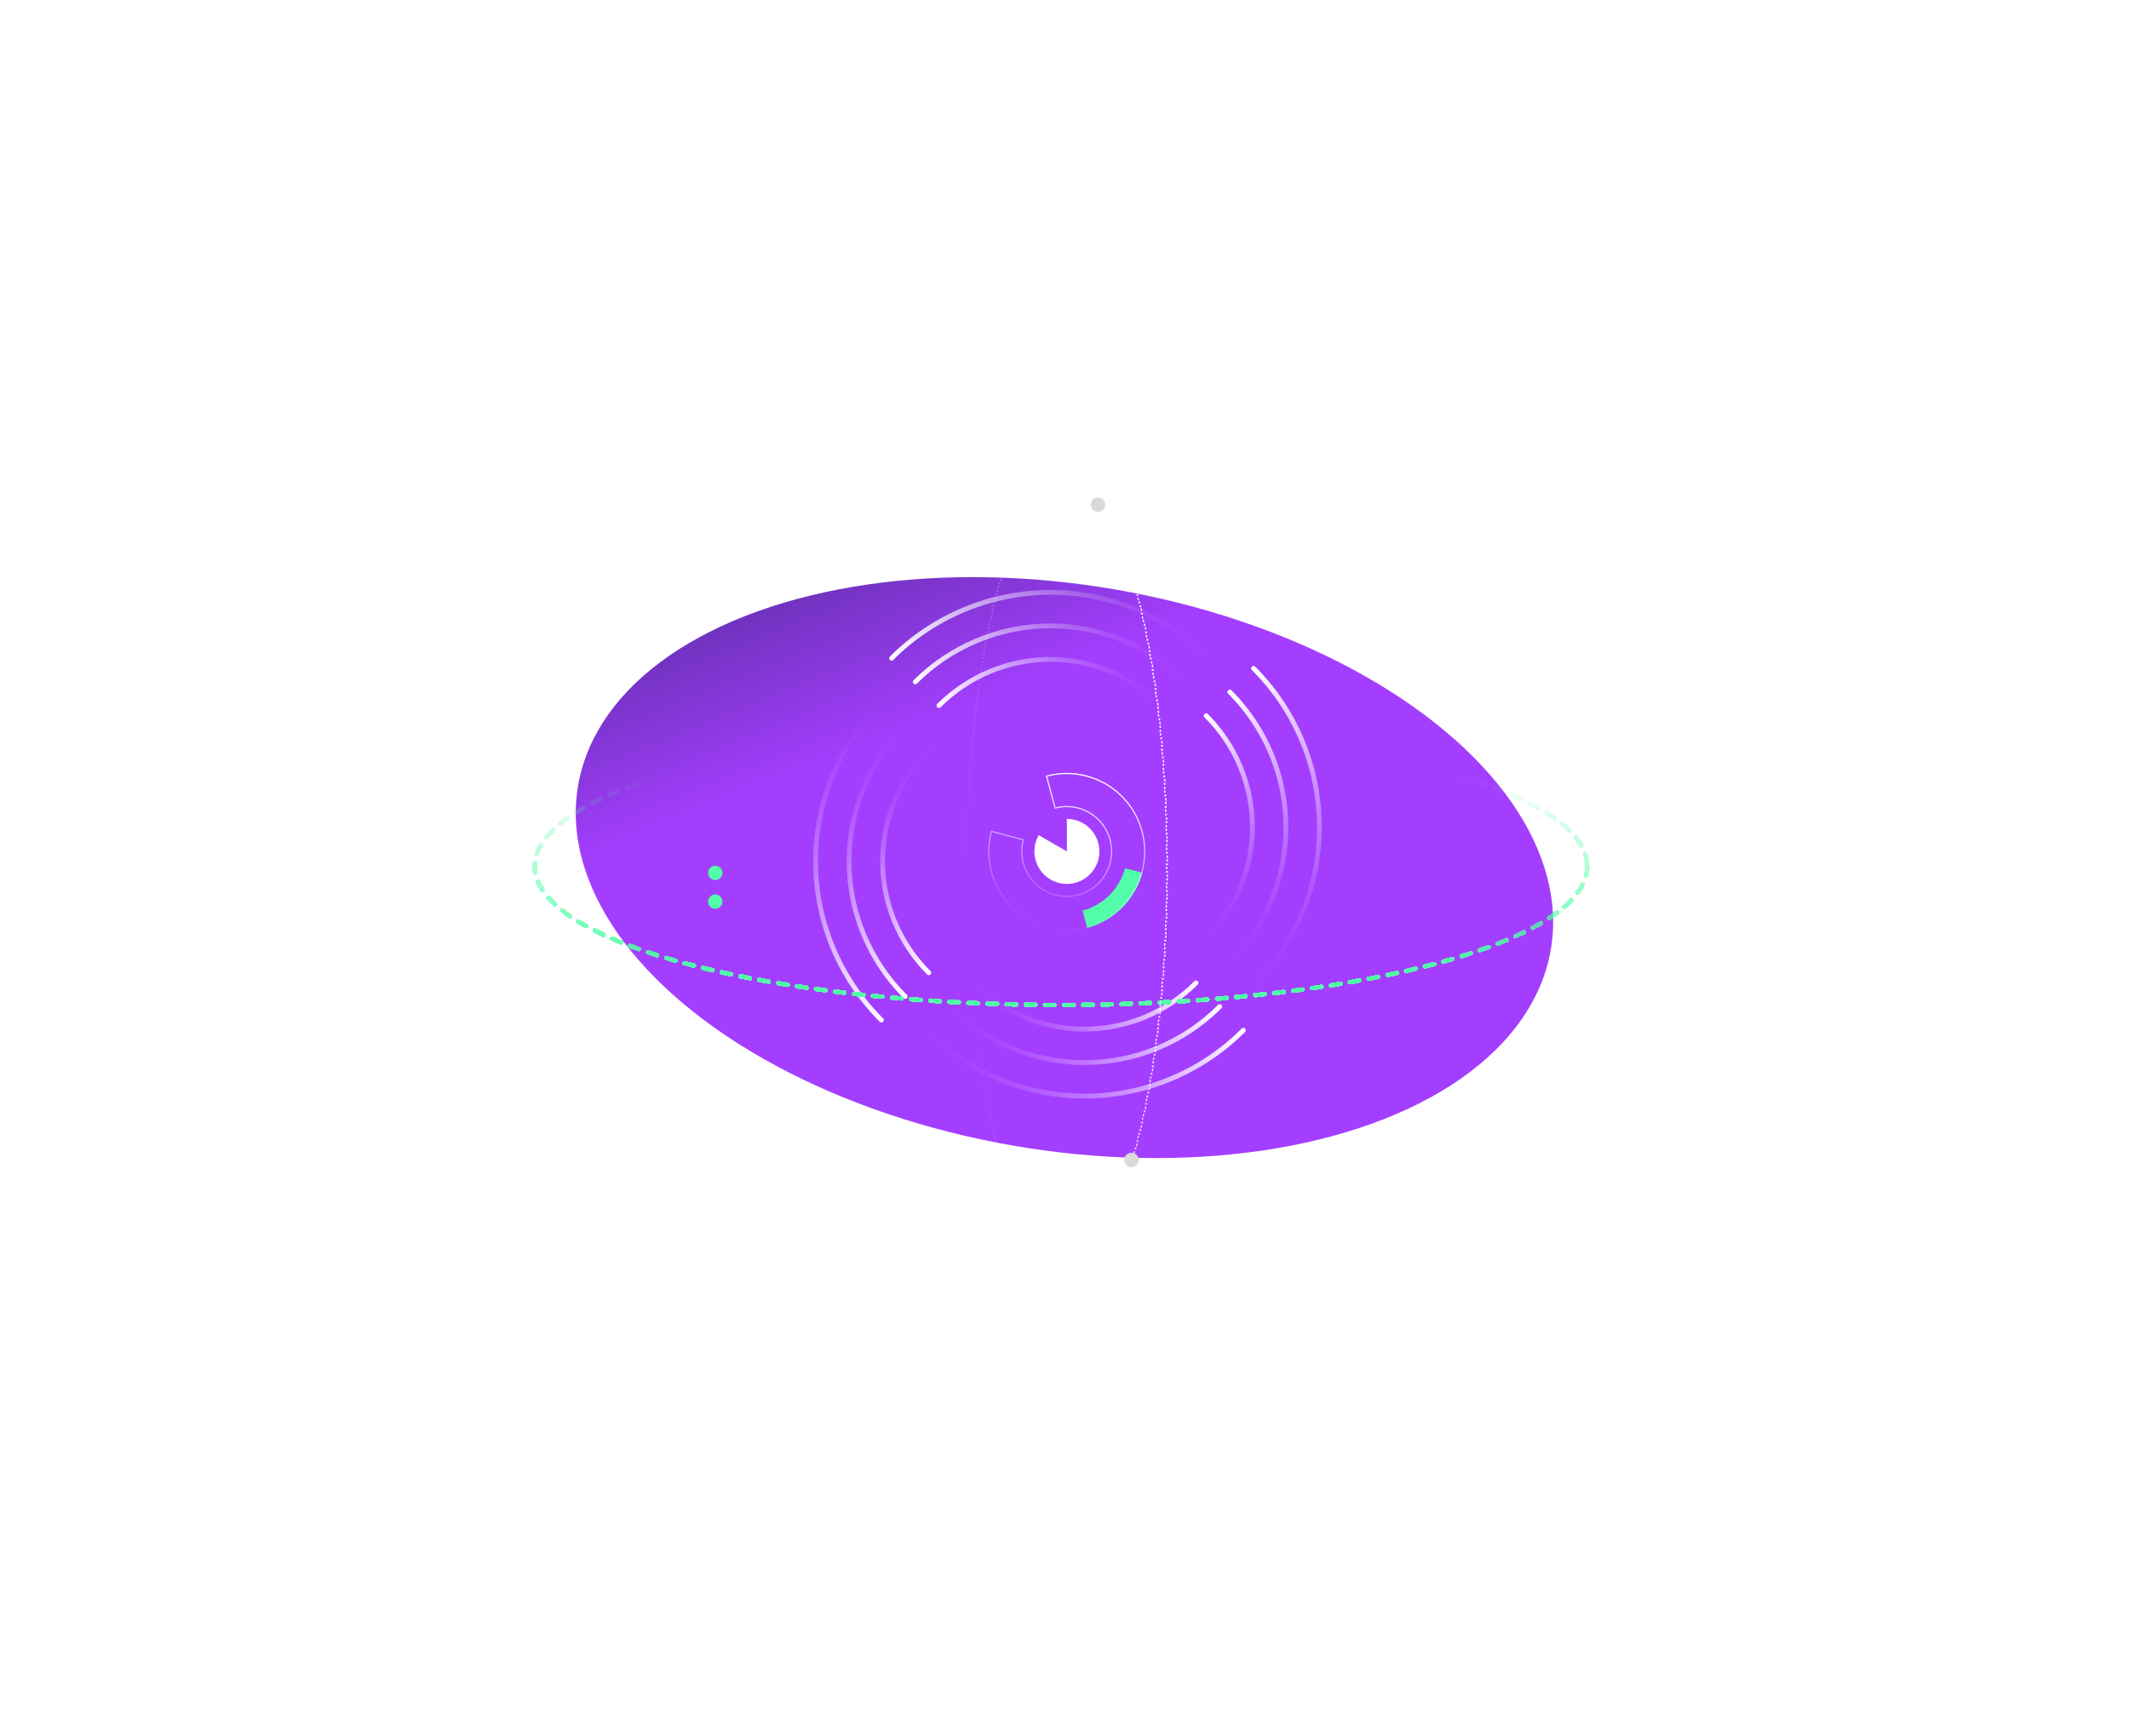 <svg width="445" height="363" viewBox="0 0 445 363" fill="none"
    xmlns="http://www.w3.org/2000/svg">
    <g filter="url(#filter0_f_1539_35140)">
        <ellipse rx="100.327" ry="63.656" transform="matrix(-1 -8.74228e-08 -0.301 -0.954 222.489 181.387)" fill="url(#paint0_linear_1539_35140)"/>
    </g>
    <path d="M259.894 215.394C255.53 219.759 250.349 223.221 244.646 225.582C238.944 227.944 232.832 229.16 226.66 229.16C220.488 229.16 214.376 227.944 208.674 225.582C202.972 223.221 197.79 219.759 193.426 215.394" stroke="url(#paint1_linear_1539_35140)" stroke-miterlimit="10" stroke-linecap="round"/>
    <path d="M254.944 210.444C251.23 214.159 246.821 217.105 241.967 219.115C237.114 221.126 231.913 222.16 226.66 222.16C221.407 222.16 216.206 221.126 211.353 219.115C206.5 217.105 202.09 214.159 198.376 210.444" stroke="url(#paint2_linear_1539_35140)" stroke-miterlimit="10" stroke-linecap="round"/>
    <path d="M249.995 205.495C246.93 208.559 243.292 210.99 239.289 212.648C235.285 214.307 230.994 215.16 226.66 215.16C222.327 215.16 218.035 214.307 214.032 212.648C210.028 210.99 206.39 208.559 203.326 205.495" stroke="url(#paint3_linear_1539_35140)" stroke-miterlimit="10" stroke-linecap="round"/>
    <path d="M262.015 139.735C266.38 144.099 269.842 149.28 272.204 154.983C274.566 160.685 275.781 166.797 275.781 172.969C275.781 179.141 274.566 185.253 272.204 190.955C269.842 196.657 266.38 201.838 262.015 206.203" stroke="url(#paint4_linear_1539_35140)" stroke-miterlimit="10" stroke-linecap="round"/>
    <path d="M257.066 144.684C260.78 148.399 263.726 152.808 265.736 157.661C267.747 162.514 268.781 167.716 268.781 172.969C268.781 178.222 267.747 183.423 265.736 188.276C263.726 193.129 260.78 197.539 257.066 201.253" stroke="url(#paint5_linear_1539_35140)" stroke-miterlimit="10" stroke-linecap="round"/>
    <path d="M252.116 149.634C255.18 152.699 257.611 156.336 259.269 160.34C260.928 164.344 261.781 168.635 261.781 172.969C261.781 177.302 260.928 181.594 259.269 185.597C257.611 189.601 255.18 193.239 252.116 196.303" stroke="url(#paint6_linear_1539_35140)" stroke-miterlimit="10" stroke-linecap="round"/>
    <path d="M186.356 137.614C190.72 133.249 195.901 129.787 201.604 127.425C207.306 125.063 213.418 123.848 219.59 123.848C225.762 123.848 231.874 125.063 237.576 127.425C243.278 129.787 248.46 133.249 252.824 137.614" stroke="url(#paint7_linear_1539_35140)" stroke-miterlimit="10" stroke-linecap="round"/>
    <path d="M191.306 142.563C195.02 138.849 199.429 135.903 204.283 133.892C209.136 131.882 214.337 130.848 219.59 130.848C224.843 130.848 230.044 131.882 234.897 133.892C239.75 135.903 244.16 138.849 247.874 142.563" stroke="url(#paint8_linear_1539_35140)" stroke-miterlimit="10" stroke-linecap="round"/>
    <path d="M196.255 147.513C199.32 144.449 202.958 142.018 206.961 140.36C210.965 138.701 215.256 137.848 219.59 137.848C223.923 137.848 228.215 138.701 232.218 140.36C236.222 142.018 239.86 144.449 242.924 147.513" stroke="url(#paint9_linear_1539_35140)" stroke-miterlimit="10" stroke-linecap="round"/>
    <path d="M184.235 213.273C179.87 208.909 176.408 203.727 174.046 198.025C171.684 192.323 170.469 186.211 170.469 180.039C170.469 173.867 171.684 167.755 174.046 162.053C176.408 156.351 179.87 151.169 184.235 146.805" stroke="url(#paint10_linear_1539_35140)" stroke-miterlimit="10" stroke-linecap="round"/>
    <path d="M189.184 208.323C185.47 204.609 182.524 200.199 180.514 195.346C178.503 190.493 177.469 185.292 177.469 180.039C177.469 174.786 178.503 169.585 180.514 164.732C182.524 159.879 185.47 155.469 189.184 151.755" stroke="url(#paint11_linear_1539_35140)" stroke-miterlimit="10" stroke-linecap="round"/>
    <path d="M194.134 203.374C191.07 200.309 188.639 196.671 186.981 192.668C185.322 188.664 184.469 184.373 184.469 180.039C184.469 175.705 185.322 171.414 186.981 167.411C188.639 163.407 191.07 159.769 194.134 156.705" stroke="url(#paint12_linear_1539_35140)" stroke-miterlimit="10" stroke-linecap="round"/>
    <g filter="url(#filter1_d_1539_35140)">
        <path d="M238.773 182.476C238.033 185.239 236.578 187.759 234.556 189.781C232.533 191.804 230.014 193.259 227.25 193.999L226.282 190.386C228.411 189.815 230.352 188.694 231.911 187.136C233.469 185.578 234.59 183.636 235.16 181.508L238.773 182.476Z" fill="#53FDA9"/>
    </g>
    <path d="M207.225 173.794C206.296 177.259 206.537 180.933 207.91 184.248C209.283 187.562 211.711 190.33 214.817 192.124C217.924 193.918 221.536 194.636 225.092 194.168C228.649 193.7 231.952 192.071 234.488 189.534C237.025 186.998 238.654 183.695 239.122 180.138C239.59 176.582 238.872 172.97 237.078 169.863C235.284 166.757 232.516 164.329 229.202 162.956C225.887 161.583 222.213 161.342 218.748 162.271L220.536 168.943C222.532 168.408 224.649 168.547 226.558 169.338C228.467 170.129 230.062 171.528 231.095 173.317C232.129 175.107 232.543 177.188 232.273 179.237C232.003 181.286 231.065 183.188 229.604 184.65C228.142 186.111 226.24 187.049 224.191 187.319C222.142 187.589 220.061 187.175 218.271 186.141C216.482 185.108 215.083 183.513 214.292 181.604C213.501 179.695 213.362 177.578 213.897 175.582L207.225 173.794Z" stroke="url(#paint13_linear_1539_35140)" stroke-width="0.25" stroke-miterlimit="10" stroke-linecap="round"/>
    <g filter="url(#filter2_d_1539_35140)">
        <path d="M217.117 174.609C216.369 175.904 216.07 177.41 216.265 178.893C216.46 180.375 217.139 181.752 218.197 182.809C219.254 183.867 220.631 184.546 222.113 184.741C223.596 184.936 225.101 184.637 226.396 183.889C227.691 183.141 228.704 181.987 229.276 180.606C229.848 179.224 229.948 177.692 229.561 176.248C229.174 174.803 228.322 173.527 227.135 172.617C225.949 171.706 224.495 171.213 223 171.213L223 178.006L217.117 174.609Z" fill="white"/>
    </g>
    <g filter="url(#filter3_d_1539_35140)">
        <ellipse cx="221.764" cy="181.113" rx="110" ry="29" stroke="url(#paint14_linear_1539_35140)" stroke-linecap="round" stroke-linejoin="round" stroke-dasharray="2 2" shape-rendering="crispEdges"/>
    </g>
    <path d="M222.254 101.05C222.419 101.028 222.585 101.013 222.751 101.006L222.756 101.13C222.837 101.127 222.919 101.125 223 101.125C223.081 101.125 223.163 101.127 223.244 101.13L223.249 101.006C223.415 101.013 223.581 101.028 223.746 101.05L223.729 101.174C223.889 101.195 224.049 101.224 224.208 101.259L224.236 101.137C224.396 101.173 224.556 101.215 224.715 101.265L224.678 101.384C224.833 101.432 224.988 101.487 225.143 101.548L225.189 101.432C225.34 101.492 225.49 101.558 225.639 101.63L225.585 101.742C225.732 101.813 225.878 101.889 226.024 101.972L226.086 101.863C226.227 101.943 226.367 102.028 226.507 102.118L226.44 102.223C226.575 102.31 226.711 102.403 226.846 102.5L226.919 102.399C227.053 102.496 227.187 102.598 227.32 102.705L227.242 102.803C227.366 102.902 227.489 103.006 227.613 103.114L227.695 103.02C227.82 103.129 227.944 103.242 228.067 103.359L227.981 103.45C228.099 103.562 228.216 103.677 228.333 103.797L228.422 103.709C228.535 103.825 228.648 103.944 228.761 104.066L228.668 104.151C228.78 104.273 228.891 104.398 229.002 104.526L229.097 104.445C229.203 104.569 229.31 104.696 229.416 104.826L229.319 104.905C229.42 105.03 229.521 105.157 229.622 105.288L229.721 105.211C229.823 105.343 229.924 105.477 230.025 105.614L229.924 105.688C230.021 105.821 230.119 105.956 230.216 106.094L230.318 106.023C230.411 106.155 230.503 106.289 230.595 106.426L230.491 106.495C230.582 106.631 230.674 106.77 230.764 106.911L230.87 106.843C230.961 106.985 231.052 107.129 231.142 107.275L231.036 107.341C231.121 107.477 231.205 107.616 231.289 107.756L231.396 107.692C231.48 107.832 231.563 107.974 231.646 108.118L231.538 108.181C231.621 108.324 231.703 108.47 231.785 108.617L231.895 108.556C231.976 108.703 232.058 108.851 232.139 109.002L232.029 109.061C232.105 109.202 232.181 109.345 232.256 109.49L232.367 109.432C232.443 109.577 232.518 109.724 232.594 109.873L232.482 109.929C232.557 110.077 232.632 110.227 232.707 110.379L232.819 110.323C232.893 110.474 232.967 110.626 233.041 110.78L232.928 110.834C232.997 110.979 233.066 111.126 233.135 111.274L233.249 111.221C233.318 111.369 233.387 111.519 233.455 111.671L233.341 111.722C233.41 111.873 233.478 112.026 233.546 112.18L233.661 112.129C233.729 112.283 233.797 112.439 233.864 112.596L233.749 112.646C233.813 112.794 233.877 112.944 233.941 113.095L234.056 113.047C234.119 113.197 234.182 113.349 234.245 113.502L234.13 113.55C234.192 113.702 234.255 113.856 234.317 114.011L234.433 113.965C234.495 114.12 234.557 114.277 234.619 114.435L234.503 114.48C234.564 114.635 234.624 114.791 234.684 114.948L234.801 114.903C234.859 115.055 234.917 115.207 234.975 115.361L234.857 115.405C234.915 115.558 234.972 115.713 235.03 115.868L235.147 115.825C235.204 115.981 235.261 116.138 235.318 116.296L235.2 116.338C235.257 116.496 235.314 116.655 235.37 116.815L235.488 116.773C235.543 116.929 235.597 117.086 235.652 117.244L235.534 117.284C235.587 117.438 235.639 117.593 235.692 117.748L235.811 117.708C235.863 117.864 235.916 118.021 235.968 118.179L235.85 118.218C235.902 118.376 235.954 118.534 236.006 118.693L236.125 118.655C236.177 118.814 236.228 118.975 236.28 119.136L236.161 119.174C236.211 119.332 236.261 119.49 236.311 119.649L236.43 119.612C236.479 119.768 236.528 119.924 236.576 120.081L236.456 120.118C236.472 120.17 236.489 120.223 236.505 120.275C236.537 120.38 236.569 120.486 236.601 120.591L236.72 120.555C236.768 120.714 236.816 120.874 236.864 121.034L236.744 121.07C236.791 121.23 236.839 121.391 236.886 121.553L237.006 121.518C237.053 121.679 237.099 121.84 237.146 122.003L237.026 122.037C237.07 122.193 237.115 122.35 237.159 122.508L237.28 122.474C237.324 122.632 237.368 122.791 237.412 122.951L237.292 122.984C237.336 123.143 237.38 123.303 237.423 123.464L237.544 123.431C237.588 123.592 237.631 123.754 237.675 123.916L237.554 123.948C237.597 124.11 237.64 124.273 237.683 124.437L237.804 124.405C237.846 124.564 237.887 124.724 237.929 124.885L237.808 124.916C237.849 125.075 237.889 125.233 237.93 125.393L238.051 125.362C238.092 125.522 238.132 125.682 238.172 125.843L238.051 125.873C238.091 126.034 238.131 126.196 238.171 126.358L238.292 126.328C238.332 126.49 238.372 126.653 238.411 126.816L238.29 126.846C238.329 127.009 238.368 127.173 238.408 127.338L238.529 127.309C238.567 127.468 238.605 127.628 238.642 127.788L238.521 127.817C238.558 127.976 238.595 128.136 238.632 128.297L238.754 128.269C238.791 128.43 238.828 128.591 238.864 128.753L238.742 128.781C238.779 128.942 238.815 129.105 238.852 129.268L238.974 129.24C239.01 129.403 239.046 129.567 239.082 129.731L238.96 129.758C238.996 129.922 239.032 130.087 239.068 130.252L239.19 130.225C239.224 130.386 239.259 130.546 239.293 130.708L239.171 130.734C239.205 130.894 239.239 131.055 239.272 131.216L239.395 131.191C239.429 131.352 239.462 131.514 239.496 131.677L239.373 131.702C239.383 131.75 239.393 131.797 239.403 131.845C239.405 131.856 239.407 131.867 239.409 131.878C239.431 131.982 239.452 132.086 239.473 132.191L239.595 132.166C239.629 132.329 239.662 132.493 239.694 132.658L239.572 132.682C239.584 132.745 239.597 132.808 239.609 132.871C239.629 132.973 239.65 133.075 239.67 133.177L239.792 133.153C239.824 133.315 239.856 133.478 239.887 133.641L239.765 133.664C239.796 133.825 239.827 133.987 239.857 134.148L239.98 134.125C240.011 134.287 240.042 134.449 240.072 134.612L239.949 134.635C239.962 134.706 239.975 134.776 239.989 134.846C240.006 134.939 240.023 135.032 240.04 135.125L240.163 135.102C240.193 135.266 240.223 135.43 240.253 135.595L240.13 135.617C240.16 135.782 240.19 135.947 240.219 136.112L240.342 136.09C240.372 136.255 240.401 136.42 240.43 136.585L240.307 136.607C240.335 136.768 240.363 136.929 240.391 137.092L240.515 137.07C240.543 137.232 240.57 137.395 240.598 137.558L240.475 137.579C240.503 137.742 240.53 137.905 240.558 138.069L240.681 138.048C240.708 138.212 240.736 138.376 240.763 138.541L240.64 138.561C240.647 138.609 240.655 138.657 240.663 138.705C240.665 138.716 240.667 138.727 240.669 138.738C240.686 138.844 240.703 138.95 240.721 139.056L240.844 139.036C240.871 139.201 240.897 139.367 240.924 139.533L240.801 139.553C240.827 139.716 240.853 139.88 240.878 140.044L241.002 140.025C241.027 140.187 241.053 140.35 241.078 140.513L240.954 140.532C240.98 140.694 241.005 140.858 241.029 141.021L241.153 141.002C241.178 141.166 241.203 141.33 241.227 141.495L241.104 141.513C241.128 141.677 241.153 141.842 241.177 142.007L241.301 141.989C241.325 142.154 241.349 142.32 241.373 142.485L241.25 142.503C241.274 142.669 241.297 142.835 241.321 143.002L241.445 142.984C241.468 143.148 241.491 143.311 241.514 143.475L241.39 143.493C241.413 143.656 241.436 143.819 241.458 143.982L241.582 143.965C241.605 144.128 241.627 144.292 241.649 144.456L241.526 144.473C241.548 144.637 241.57 144.802 241.592 144.966L241.716 144.95C241.738 145.115 241.759 145.28 241.781 145.445L241.657 145.462C241.679 145.627 241.7 145.793 241.722 145.959L241.846 145.943C241.867 146.109 241.888 146.275 241.909 146.442L241.785 146.458C241.806 146.622 241.827 146.786 241.847 146.95L241.971 146.935C241.991 147.098 242.011 147.262 242.031 147.426L241.907 147.441C241.915 147.506 241.923 147.57 241.931 147.635C241.933 147.65 241.935 147.665 241.936 147.68C241.947 147.764 241.957 147.849 241.967 147.933L242.091 147.918C242.111 148.083 242.13 148.247 242.15 148.413L242.026 148.427C242.045 148.592 242.064 148.757 242.084 148.923L242.208 148.909C242.227 149.074 242.246 149.24 242.265 149.406L242.141 149.421C242.159 149.587 242.178 149.753 242.197 149.92L242.321 149.906C242.339 150.071 242.358 150.236 242.376 150.402L242.251 150.415C242.269 150.579 242.287 150.743 242.305 150.907L242.429 150.893C242.447 151.057 242.464 151.222 242.481 151.386L242.357 151.399C242.374 151.564 242.392 151.729 242.409 151.894L242.533 151.881C242.55 152.046 242.567 152.212 242.584 152.377L242.459 152.39C242.472 152.512 242.484 152.633 242.496 152.755L242.509 152.888L242.634 152.875C242.65 153.042 242.666 153.208 242.683 153.375L242.558 153.387C242.574 153.553 242.59 153.72 242.606 153.887L242.731 153.875C242.746 154.039 242.762 154.202 242.777 154.367L242.653 154.378C242.668 154.542 242.683 154.707 242.698 154.871L242.823 154.86C242.838 155.025 242.853 155.19 242.868 155.355L242.743 155.366C242.758 155.531 242.773 155.697 242.787 155.862L242.912 155.851C242.926 156.017 242.94 156.183 242.955 156.349L242.83 156.36C242.844 156.526 242.859 156.692 242.872 156.859L242.997 156.848C243.011 157.015 243.025 157.182 243.039 157.349L242.914 157.359C242.92 157.439 242.927 157.518 242.933 157.598C242.939 157.667 242.945 157.737 242.95 157.807C242.952 157.823 242.953 157.839 242.954 157.855L243.079 157.845C243.092 158.009 243.105 158.174 243.118 158.339L242.993 158.348C243 158.434 243.007 158.52 243.013 158.606C243.019 158.685 243.025 158.764 243.031 158.843L243.156 158.833C243.169 158.999 243.181 159.164 243.193 159.33L243.069 159.339C243.075 159.421 243.081 159.504 243.087 159.586C243.092 159.654 243.097 159.721 243.102 159.789C243.103 159.805 243.104 159.82 243.105 159.836L243.23 159.827C243.242 159.993 243.254 160.159 243.266 160.326L243.141 160.334C243.146 160.404 243.151 160.474 243.156 160.543C243.163 160.64 243.17 160.737 243.176 160.834L243.301 160.826C243.313 160.993 243.324 161.16 243.335 161.327L243.21 161.335C243.222 161.5 243.232 161.665 243.243 161.829L243.368 161.821C243.379 161.986 243.389 162.151 243.4 162.316L243.275 162.324C243.279 162.378 243.282 162.432 243.286 162.487C243.293 162.598 243.3 162.708 243.306 162.819L243.431 162.812C243.441 162.977 243.452 163.143 243.462 163.309L243.337 163.316C243.347 163.482 243.357 163.648 243.366 163.814L243.491 163.807C243.501 163.973 243.51 164.139 243.52 164.306L243.395 164.313C243.405 164.48 243.414 164.646 243.423 164.813L243.548 164.806C243.557 164.973 243.566 165.14 243.575 165.308L243.45 165.314C243.459 165.479 243.468 165.643 243.476 165.808L243.601 165.802C243.609 165.967 243.618 166.132 243.626 166.297L243.501 166.303C243.509 166.469 243.518 166.634 243.526 166.8L243.65 166.794C243.658 166.959 243.666 167.125 243.674 167.291L243.549 167.297C243.557 167.463 243.564 167.629 243.572 167.795L243.697 167.79C243.704 167.956 243.711 168.122 243.719 168.289L243.594 168.295C243.601 168.461 243.608 168.628 243.615 168.795L243.74 168.79C243.747 168.957 243.753 169.124 243.76 169.291L243.635 169.296C243.642 169.46 243.648 169.625 243.654 169.79L243.779 169.786C243.786 169.951 243.792 170.116 243.798 170.281L243.673 170.286C243.679 170.451 243.685 170.617 243.69 170.783L243.815 170.778C243.821 170.944 243.827 171.11 243.832 171.276L243.707 171.28C243.713 171.446 243.718 171.612 243.723 171.779L243.848 171.775C243.854 171.941 243.859 172.108 243.864 172.274L243.739 172.278C243.744 172.445 243.748 172.612 243.753 172.779L243.878 172.775C243.883 172.942 243.887 173.109 243.892 173.276L243.767 173.28C243.771 173.445 243.775 173.61 243.78 173.775L243.904 173.772C243.909 173.937 243.913 174.102 243.916 174.268L243.791 174.271C243.795 174.436 243.799 174.602 243.803 174.768L243.928 174.765C243.931 174.931 243.935 175.097 243.938 175.263L243.813 175.265C243.816 175.431 243.819 175.597 243.822 175.764L243.947 175.762C243.951 175.928 243.953 176.094 243.956 176.261L243.831 176.263C243.834 176.43 243.837 176.596 243.839 176.763L243.964 176.761C243.967 176.928 243.969 177.095 243.971 177.263L243.846 177.264C243.849 177.43 243.851 177.595 243.853 177.761L243.978 177.759C243.98 177.925 243.982 178.09 243.983 178.256L243.858 178.257C243.859 178.312 243.859 178.368 243.86 178.423C243.86 178.442 243.86 178.46 243.86 178.479C243.861 178.553 243.862 178.628 243.863 178.702C243.863 178.719 243.863 178.737 243.863 178.754L243.988 178.753C243.989 178.919 243.991 179.085 243.992 179.251L243.867 179.251C243.868 179.417 243.869 179.584 243.87 179.75L243.995 179.749C243.996 179.915 243.997 180.082 243.998 180.248L243.873 180.249C243.873 180.415 243.874 180.582 243.874 180.749L243.999 180.749C244 180.915 244 181.082 244 181.249L243.875 181.249L243.875 181.5L243.875 181.751L244 181.751C244 181.918 244 182.085 243.999 182.251L243.874 182.251C243.874 182.418 243.873 182.584 243.873 182.751L243.998 182.751C243.997 182.918 243.996 183.084 243.995 183.251L243.87 183.25C243.869 183.416 243.868 183.582 243.867 183.748L243.992 183.749C243.991 183.915 243.989 184.081 243.988 184.247L243.863 184.246C243.862 184.412 243.86 184.577 243.858 184.743L243.983 184.744C243.982 184.91 243.98 185.075 243.978 185.241L243.853 185.239C243.851 185.405 243.849 185.57 243.846 185.736L243.971 185.737C243.969 185.905 243.967 186.072 243.964 186.239L243.839 186.237C243.837 186.404 243.834 186.57 243.831 186.737L243.956 186.739C243.953 186.906 243.951 187.072 243.947 187.238L243.822 187.236C243.819 187.403 243.816 187.569 243.813 187.735L243.938 187.737C243.935 187.903 243.931 188.069 243.928 188.235L243.803 188.232C243.799 188.398 243.795 188.564 243.791 188.729L243.916 188.732C243.913 188.898 243.909 189.063 243.904 189.228L243.78 189.225C243.775 189.39 243.771 189.555 243.767 189.72L243.892 189.724C243.887 189.891 243.883 190.058 243.878 190.225L243.753 190.221C243.751 190.284 243.75 190.347 243.748 190.409C243.745 190.514 243.742 190.618 243.739 190.722L243.864 190.726C243.859 190.892 243.854 191.059 243.848 191.225L243.723 191.221C243.718 191.388 243.713 191.554 243.707 191.72L243.832 191.724C243.827 191.89 243.821 192.056 243.815 192.222L243.69 192.217C243.688 192.297 243.685 192.376 243.682 192.455C243.679 192.541 243.676 192.628 243.673 192.714L243.798 192.719C243.792 192.884 243.786 193.049 243.779 193.214L243.654 193.21C243.648 193.375 243.642 193.54 243.635 193.704L243.76 193.709C243.753 193.876 243.747 194.043 243.74 194.21L243.615 194.205C243.611 194.288 243.608 194.37 243.604 194.453C243.601 194.537 243.597 194.621 243.594 194.705L243.719 194.711C243.711 194.878 243.704 195.044 243.697 195.21L243.572 195.205C243.564 195.371 243.557 195.537 243.549 195.703L243.674 195.709C243.666 195.875 243.658 196.041 243.65 196.206L243.526 196.2C243.518 196.366 243.509 196.531 243.501 196.697L243.626 196.703C243.618 196.868 243.609 197.033 243.601 197.198L243.476 197.192C243.468 197.357 243.459 197.521 243.45 197.686L243.575 197.693C243.566 197.86 243.557 198.027 243.548 198.194L243.423 198.187C243.414 198.354 243.405 198.52 243.395 198.687L243.52 198.694C243.51 198.861 243.501 199.027 243.491 199.193L243.366 199.186C243.357 199.352 243.347 199.518 243.337 199.684L243.462 199.691C243.452 199.857 243.441 200.023 243.431 200.188L243.306 200.181C243.296 200.346 243.286 200.511 243.275 200.676L243.4 200.684C243.389 200.849 243.379 201.014 243.368 201.179L243.243 201.171C243.232 201.336 243.222 201.5 243.21 201.665L243.335 201.673C243.324 201.84 243.313 202.008 243.301 202.174L243.176 202.166C243.165 202.333 243.153 202.499 243.141 202.666L243.266 202.674C243.254 202.841 243.242 203.007 243.23 203.173L243.105 203.164C243.093 203.33 243.081 203.496 243.069 203.661L243.193 203.671C243.181 203.836 243.169 204.002 243.156 204.167L243.031 204.157C243.019 204.322 243.006 204.487 242.993 204.652L243.118 204.661C243.105 204.826 243.092 204.991 243.079 205.155L242.954 205.145C242.941 205.311 242.927 205.476 242.914 205.641L243.039 205.651C243.025 205.818 243.011 205.985 242.997 206.152L242.872 206.141C242.858 206.308 242.844 206.474 242.83 206.64L242.955 206.651C242.94 206.817 242.926 206.983 242.912 207.149L242.787 207.138C242.773 207.304 242.758 207.469 242.743 207.634L242.868 207.645C242.853 207.81 242.838 207.975 242.823 208.14L242.698 208.129C242.683 208.293 242.668 208.458 242.653 208.622L242.777 208.633C242.762 208.798 242.746 208.962 242.731 209.125L242.606 209.113C242.59 209.28 242.574 209.447 242.558 209.613L242.683 209.625C242.666 209.792 242.65 209.958 242.634 210.125L242.509 210.112C242.493 210.279 242.476 210.444 242.459 210.61L242.584 210.623C242.567 210.788 242.55 210.954 242.533 211.119L242.409 211.106C242.392 211.271 242.374 211.436 242.357 211.601L242.481 211.614C242.464 211.778 242.446 211.943 242.429 212.107L242.305 212.093C242.287 212.257 242.269 212.421 242.251 212.585L242.376 212.598C242.358 212.764 242.339 212.929 242.321 213.094L242.197 213.08C242.178 213.247 242.159 213.413 242.141 213.58L242.265 213.594C242.246 213.76 242.227 213.926 242.208 214.092L242.084 214.077C242.064 214.243 242.045 214.408 242.026 214.573L242.15 214.588C242.13 214.753 242.111 214.917 242.091 215.082L241.967 215.067C241.947 215.231 241.927 215.395 241.907 215.559L242.031 215.574C242.011 215.738 241.991 215.902 241.971 216.065L241.847 216.05C241.827 216.214 241.806 216.378 241.785 216.542L241.909 216.558C241.888 216.725 241.867 216.891 241.846 217.057L241.722 217.041C241.7 217.207 241.679 217.373 241.657 217.538L241.781 217.555C241.759 217.72 241.738 217.885 241.716 218.05L241.592 218.034C241.57 218.198 241.548 218.363 241.525 218.527L241.649 218.544C241.627 218.708 241.605 218.872 241.582 219.035L241.458 219.018C241.436 219.181 241.413 219.345 241.39 219.507L241.514 219.525C241.491 219.689 241.468 219.853 241.445 220.016L241.321 219.998C241.297 220.165 241.274 220.331 241.25 220.497L241.373 220.515C241.349 220.68 241.325 220.846 241.301 221.011L241.177 220.993C241.153 221.158 241.128 221.323 241.104 221.487L241.227 221.505C241.203 221.67 241.178 221.834 241.153 221.998L241.029 221.979C241.005 222.142 240.98 222.306 240.954 222.468L241.078 222.488C241.053 222.651 241.027 222.813 241.002 222.975L240.878 222.956C240.853 223.12 240.827 223.284 240.801 223.447L240.924 223.467C240.897 223.633 240.871 223.799 240.844 223.965L240.721 223.945C240.694 224.11 240.667 224.275 240.64 224.439L240.763 224.46C240.736 224.624 240.708 224.788 240.681 224.952L240.558 224.931C240.53 225.095 240.503 225.258 240.475 225.421L240.598 225.442C240.57 225.605 240.543 225.768 240.515 225.93L240.391 225.909C240.363 226.071 240.335 226.232 240.307 226.393L240.43 226.415C240.401 226.581 240.372 226.746 240.342 226.91L240.219 226.888C240.19 227.054 240.16 227.218 240.13 227.383L240.253 227.405C240.223 227.57 240.193 227.734 240.163 227.898L240.04 227.875C240.01 228.039 239.98 228.202 239.949 228.365L240.072 228.388C240.042 228.551 240.011 228.713 239.98 228.875L239.857 228.852C239.827 229.013 239.796 229.175 239.765 229.336L239.887 229.359C239.856 229.522 239.824 229.685 239.792 229.847L239.67 229.823C239.637 229.988 239.605 230.153 239.572 230.318L239.694 230.342C239.662 230.507 239.629 230.671 239.595 230.834L239.473 230.809C239.44 230.973 239.407 231.136 239.373 231.298L239.496 231.323C239.462 231.486 239.429 231.648 239.395 231.809L239.272 231.784C239.239 231.945 239.205 232.106 239.171 232.266L239.293 232.292C239.259 232.454 239.224 232.614 239.19 232.775L239.068 232.748C239.032 232.913 238.996 233.078 238.96 233.242L239.082 233.269C239.046 233.433 239.01 233.597 238.974 233.76L238.852 233.732C238.815 233.895 238.779 234.058 238.742 234.22L238.864 234.247C238.828 234.409 238.791 234.57 238.754 234.731L238.632 234.703C238.595 234.864 238.558 235.024 238.52 235.183L238.642 235.212C238.605 235.372 238.567 235.532 238.529 235.691L238.408 235.663C238.368 235.827 238.329 235.991 238.29 236.154L238.411 236.184C238.372 236.347 238.332 236.51 238.292 236.672L238.171 236.643C238.131 236.805 238.091 236.966 238.051 237.127L238.172 237.157C238.132 237.318 238.092 237.478 238.051 237.638L237.93 237.607C237.889 237.767 237.849 237.926 237.808 238.084L237.929 238.115C237.887 238.276 237.846 238.436 237.804 238.595L237.683 238.563C237.64 238.727 237.597 238.89 237.554 239.052L237.674 239.084C237.631 239.247 237.588 239.408 237.544 239.569L237.423 239.536C237.38 239.697 237.336 239.857 237.292 240.016L237.412 240.05C237.368 240.209 237.324 240.368 237.28 240.526L237.159 240.492C237.115 240.65 237.07 240.807 237.026 240.963L237.146 240.997C237.099 241.16 237.053 241.321 237.006 241.482L236.886 241.447C236.839 241.609 236.791 241.77 236.744 241.93L236.864 241.966C236.816 242.126 236.768 242.286 236.72 242.445L236.601 242.409C236.553 242.567 236.505 242.725 236.456 242.882L236.576 242.919C236.527 243.076 236.479 243.233 236.43 243.388L236.311 243.351C236.261 243.51 236.211 243.668 236.161 243.826L236.28 243.864C236.228 244.025 236.177 244.186 236.125 244.345L236.006 244.307C235.954 244.466 235.902 244.624 235.85 244.782L235.968 244.821C235.916 244.979 235.863 245.136 235.811 245.292L235.692 245.252C235.639 245.407 235.587 245.562 235.534 245.716L235.652 245.757C235.597 245.914 235.543 246.071 235.488 246.227L235.37 246.185C235.314 246.345 235.257 246.504 235.2 246.662L235.318 246.704C235.261 246.862 235.204 247.019 235.147 247.175L235.03 247.132C234.972 247.287 234.915 247.442 234.857 247.595L234.975 247.639C234.917 247.793 234.859 247.946 234.801 248.097L234.684 248.052C234.624 248.209 234.564 248.365 234.503 248.52L234.619 248.565C234.557 248.723 234.495 248.88 234.433 249.035L234.317 248.989C234.255 249.144 234.192 249.298 234.13 249.45L234.245 249.498C234.182 249.651 234.119 249.803 234.056 249.953L233.941 249.905C233.877 250.056 233.813 250.206 233.749 250.355L233.864 250.404C233.797 250.561 233.729 250.717 233.661 250.871L233.546 250.82C233.478 250.974 233.41 251.127 233.341 251.278L233.455 251.329C233.387 251.481 233.318 251.631 233.249 251.779L233.135 251.726C233.066 251.874 232.997 252.021 232.928 252.166L233.041 252.22C232.967 252.374 232.893 252.526 232.819 252.677L232.707 252.621C232.632 252.773 232.557 252.923 232.482 253.071L232.594 253.127C232.518 253.276 232.443 253.423 232.367 253.568L232.256 253.51C232.181 253.655 232.105 253.798 232.029 253.939L232.139 253.998C232.058 254.149 231.976 254.297 231.895 254.444L231.785 254.383C231.703 254.53 231.621 254.676 231.538 254.819L231.646 254.882C231.563 255.026 231.48 255.168 231.396 255.308L231.289 255.244C231.205 255.384 231.121 255.523 231.036 255.659L231.142 255.725C231.052 255.871 230.961 256.015 230.87 256.157L230.764 256.089C230.674 256.23 230.582 256.369 230.491 256.505L230.595 256.574C230.503 256.711 230.411 256.845 230.318 256.977L230.216 256.906C230.119 257.044 230.021 257.179 229.924 257.312L230.025 257.386C229.924 257.523 229.823 257.657 229.721 257.789L229.622 257.712C229.521 257.843 229.42 257.97 229.319 258.095L229.416 258.174C229.31 258.304 229.203 258.431 229.097 258.555L229.002 258.474C228.891 258.602 228.78 258.727 228.668 258.849L228.761 258.934C228.648 259.056 228.535 259.175 228.422 259.291L228.333 259.203C228.216 259.323 228.099 259.438 227.981 259.55L228.067 259.641C227.944 259.758 227.82 259.871 227.695 259.98L227.613 259.886C227.489 259.994 227.366 260.098 227.242 260.197L227.32 260.295C227.187 260.402 227.053 260.504 226.919 260.601L226.846 260.5C226.711 260.597 226.575 260.69 226.44 260.777L226.508 260.882C226.367 260.972 226.227 261.057 226.086 261.137L226.024 261.028C225.878 261.111 225.732 261.187 225.585 261.258L225.639 261.37C225.49 261.442 225.34 261.508 225.189 261.568L225.143 261.452C224.988 261.513 224.833 261.568 224.678 261.616L224.715 261.735C224.556 261.785 224.396 261.827 224.236 261.863L224.208 261.741C224.049 261.776 223.889 261.805 223.729 261.826L223.746 261.95C223.581 261.972 223.415 261.987 223.249 261.994L223.244 261.87C223.163 261.873 223.081 261.875 223 261.875C222.919 261.875 222.837 261.873 222.756 261.87L222.751 261.994C222.585 261.987 222.419 261.972 222.254 261.95L222.271 261.826C222.111 261.805 221.951 261.776 221.792 261.741L221.764 261.863C221.604 261.827 221.444 261.785 221.285 261.735L221.322 261.616C221.167 261.568 221.012 261.513 220.857 261.452L220.811 261.568C220.66 261.508 220.51 261.442 220.361 261.371L220.415 261.258C220.268 261.187 220.122 261.111 219.976 261.028L219.914 261.137C219.773 261.057 219.633 260.972 219.493 260.882L219.56 260.777C219.425 260.69 219.289 260.597 219.154 260.5L219.081 260.601C218.947 260.504 218.813 260.402 218.68 260.295L218.758 260.197C218.634 260.098 218.511 259.994 218.387 259.886L218.305 259.98C218.18 259.871 218.056 259.758 217.933 259.641L218.019 259.55C217.901 259.438 217.784 259.323 217.667 259.203L217.578 259.291C217.465 259.175 217.352 259.056 217.239 258.934L217.332 258.849C217.22 258.727 217.109 258.602 216.998 258.474L216.903 258.555C216.797 258.431 216.69 258.304 216.584 258.174L216.681 258.095C216.58 257.97 216.479 257.843 216.378 257.712L216.279 257.789C216.177 257.657 216.076 257.523 215.975 257.386L216.076 257.312C215.979 257.179 215.881 257.044 215.784 256.906L215.682 256.977C215.589 256.845 215.497 256.711 215.405 256.574L215.509 256.505C215.418 256.369 215.326 256.23 215.236 256.089L215.13 256.157C215.039 256.015 214.948 255.871 214.858 255.725L214.964 255.659C214.879 255.523 214.795 255.384 214.711 255.244L214.604 255.308C214.52 255.168 214.437 255.026 214.354 254.882L214.462 254.819C214.379 254.676 214.297 254.53 214.215 254.383L214.105 254.444C214.024 254.297 213.942 254.149 213.861 253.998L213.971 253.939C213.895 253.798 213.819 253.655 213.744 253.51L213.633 253.568C213.557 253.423 213.482 253.276 213.406 253.127L213.518 253.071C213.443 252.923 213.368 252.773 213.293 252.621L213.181 252.677C213.107 252.526 213.033 252.374 212.959 252.22L213.072 252.166C213.003 252.021 212.934 251.874 212.865 251.726L212.751 251.779C212.682 251.631 212.613 251.481 212.545 251.329L212.659 251.278C212.59 251.127 212.522 250.974 212.454 250.82L212.339 250.871C212.271 250.717 212.203 250.561 212.136 250.404L212.251 250.354C212.187 250.206 212.123 250.056 212.059 249.905L211.944 249.953C211.881 249.803 211.818 249.651 211.755 249.498L211.87 249.45C211.808 249.298 211.745 249.144 211.683 248.989L211.567 249.035C211.505 248.88 211.443 248.723 211.381 248.565L211.497 248.52C211.436 248.365 211.376 248.209 211.316 248.052L211.199 248.097C211.141 247.945 211.083 247.793 211.025 247.639L211.143 247.595C211.085 247.442 211.028 247.287 210.97 247.132L210.853 247.175C210.796 247.019 210.739 246.862 210.682 246.704L210.8 246.662C210.743 246.504 210.686 246.345 210.63 246.185L210.512 246.227C210.457 246.071 210.403 245.914 210.348 245.756L210.466 245.716C210.413 245.562 210.361 245.407 210.308 245.252L210.189 245.292C210.137 245.136 210.084 244.979 210.032 244.821L210.15 244.782C210.098 244.624 210.046 244.466 209.994 244.307L209.875 244.345C209.823 244.186 209.772 244.025 209.72 243.864L209.839 243.826C209.789 243.668 209.739 243.51 209.689 243.351L209.57 243.388C209.521 243.232 209.472 243.076 209.424 242.919L209.544 242.882C209.495 242.725 209.447 242.567 209.399 242.409L209.28 242.445C209.232 242.286 209.184 242.126 209.136 241.966L209.256 241.93C209.209 241.77 209.161 241.609 209.114 241.447L208.994 241.482C208.947 241.321 208.901 241.16 208.854 240.997L208.974 240.963C208.93 240.807 208.885 240.65 208.841 240.492L208.72 240.526C208.676 240.368 208.632 240.209 208.588 240.049L208.708 240.016C208.664 239.857 208.62 239.697 208.577 239.536L208.456 239.569C208.412 239.408 208.369 239.246 208.325 239.084L208.446 239.052C208.403 238.89 208.36 238.727 208.317 238.563L208.196 238.595C208.154 238.436 208.113 238.276 208.071 238.115L208.192 238.084C208.151 237.925 208.111 237.767 208.07 237.607L207.949 237.638C207.908 237.478 207.868 237.318 207.828 237.157L207.949 237.127C207.909 236.966 207.869 236.804 207.829 236.642L207.708 236.672C207.668 236.51 207.628 236.347 207.589 236.184L207.71 236.154C207.671 235.991 207.632 235.827 207.592 235.662L207.471 235.691C207.433 235.532 207.395 235.372 207.358 235.212L207.479 235.183C207.442 235.024 207.405 234.864 207.368 234.703L207.246 234.731C207.209 234.57 207.172 234.409 207.136 234.247L207.258 234.219C207.221 234.058 207.185 233.895 207.148 233.732L207.026 233.76C206.99 233.597 206.954 233.433 206.918 233.269L207.04 233.242C207.004 233.078 206.968 232.913 206.932 232.748L206.81 232.775C206.776 232.614 206.741 232.453 206.707 232.292L206.829 232.266C206.795 232.106 206.761 231.945 206.728 231.784L206.605 231.809C206.571 231.648 206.538 231.486 206.504 231.323L206.627 231.298C206.593 231.136 206.56 230.973 206.527 230.809L206.405 230.834C206.371 230.671 206.338 230.507 206.306 230.342L206.428 230.318C206.395 230.153 206.363 229.988 206.33 229.823L206.208 229.847C206.176 229.685 206.144 229.522 206.113 229.359L206.235 229.336C206.204 229.175 206.173 229.013 206.143 228.852L206.02 228.875C205.989 228.713 205.958 228.551 205.928 228.388L206.051 228.365C206.02 228.202 205.99 228.039 205.96 227.875L205.837 227.898C205.807 227.734 205.777 227.57 205.747 227.405L205.87 227.383C205.84 227.218 205.81 227.053 205.781 226.888L205.658 226.91C205.628 226.745 205.599 226.58 205.57 226.415L205.693 226.393C205.665 226.232 205.637 226.071 205.609 225.908L205.485 225.93C205.457 225.768 205.43 225.605 205.402 225.442L205.525 225.421C205.497 225.258 205.47 225.095 205.442 224.931L205.319 224.952C205.292 224.788 205.264 224.624 205.237 224.459L205.36 224.439C205.333 224.275 205.306 224.11 205.279 223.944L205.156 223.964C205.129 223.799 205.103 223.633 205.076 223.467L205.199 223.447C205.173 223.284 205.147 223.12 205.122 222.956L204.998 222.975C204.973 222.813 204.947 222.65 204.922 222.487L205.046 222.468C205.02 222.306 204.995 222.142 204.971 221.979L204.847 221.998C204.822 221.834 204.797 221.67 204.773 221.505L204.896 221.487C204.872 221.323 204.847 221.158 204.823 220.993L204.699 221.011C204.675 220.846 204.651 220.68 204.627 220.515L204.75 220.497C204.726 220.331 204.703 220.165 204.679 219.998L204.555 220.016C204.532 219.852 204.509 219.689 204.486 219.525L204.61 219.507C204.587 219.344 204.564 219.181 204.542 219.018L204.418 219.035C204.395 218.872 204.373 218.708 204.351 218.544L204.474 218.527C204.452 218.363 204.43 218.198 204.408 218.034L204.284 218.05C204.262 217.885 204.241 217.72 204.219 217.555L204.343 217.538C204.321 217.373 204.3 217.207 204.278 217.041L204.154 217.057C204.133 216.891 204.112 216.725 204.091 216.558L204.215 216.542C204.194 216.378 204.173 216.214 204.153 216.05L204.029 216.065C204.009 215.902 203.989 215.738 203.969 215.574L204.093 215.559C204.073 215.395 204.053 215.231 204.033 215.067L203.909 215.082C203.889 214.917 203.87 214.753 203.85 214.587L203.974 214.573C203.955 214.408 203.936 214.243 203.916 214.077L203.792 214.091C203.773 213.926 203.754 213.76 203.735 213.594L203.859 213.579C203.841 213.413 203.822 213.247 203.803 213.08L203.679 213.094C203.661 212.929 203.642 212.764 203.624 212.598L203.749 212.585C203.731 212.421 203.713 212.257 203.695 212.093L203.571 212.107C203.553 211.943 203.536 211.778 203.519 211.614L203.643 211.601C203.626 211.436 203.608 211.271 203.591 211.106L203.467 211.119C203.45 210.954 203.433 210.788 203.416 210.623L203.541 210.61C203.524 210.444 203.507 210.278 203.491 210.112L203.366 210.125C203.35 209.958 203.334 209.792 203.317 209.625L203.442 209.613C203.426 209.447 203.41 209.28 203.394 209.113L203.269 209.125C203.254 208.961 203.238 208.798 203.223 208.633L203.347 208.622C203.332 208.458 203.317 208.293 203.302 208.129L203.177 208.14C203.162 207.975 203.147 207.81 203.132 207.645L203.257 207.634C203.242 207.469 203.227 207.303 203.213 207.138L203.088 207.149C203.074 206.983 203.06 206.817 203.045 206.651L203.17 206.64C203.156 206.474 203.141 206.308 203.128 206.141L203.003 206.152C202.989 205.985 202.975 205.818 202.961 205.651L203.086 205.641C203.073 205.476 203.059 205.31 203.046 205.145L202.921 205.155C202.908 204.991 202.895 204.826 202.882 204.661L203.007 204.652C202.994 204.487 202.981 204.322 202.969 204.157L202.844 204.167C202.831 204.001 202.819 203.836 202.807 203.67L202.931 203.661C202.919 203.496 202.907 203.33 202.895 203.164L202.77 203.173C202.758 203.007 202.746 202.841 202.734 202.674L202.859 202.666C202.847 202.499 202.835 202.333 202.824 202.166L202.699 202.174C202.687 202.007 202.676 201.84 202.665 201.673L202.79 201.665C202.778 201.5 202.768 201.335 202.757 201.171L202.632 201.179C202.621 201.014 202.611 200.849 202.6 200.684L202.725 200.676C202.714 200.511 202.704 200.346 202.694 200.181L202.569 200.188C202.559 200.023 202.548 199.857 202.538 199.691L202.663 199.684C202.653 199.518 202.643 199.352 202.634 199.186L202.509 199.193C202.499 199.027 202.49 198.861 202.48 198.694L202.605 198.687C202.595 198.52 202.586 198.354 202.577 198.187L202.452 198.194C202.443 198.027 202.434 197.86 202.425 197.692L202.55 197.686C202.541 197.521 202.532 197.357 202.524 197.192L202.399 197.198C202.391 197.033 202.382 196.868 202.374 196.703L202.499 196.697C202.491 196.531 202.482 196.366 202.474 196.2L202.35 196.206C202.342 196.041 202.334 195.875 202.326 195.709L202.451 195.703C202.443 195.537 202.436 195.371 202.428 195.205L202.303 195.21C202.296 195.044 202.289 194.878 202.281 194.711L202.406 194.705C202.399 194.539 202.392 194.372 202.385 194.205L202.26 194.21C202.253 194.043 202.247 193.876 202.24 193.709L202.365 193.704C202.358 193.54 202.352 193.375 202.346 193.21L202.221 193.214C202.214 193.049 202.208 192.884 202.202 192.719L202.327 192.714C202.321 192.549 202.315 192.383 202.31 192.217L202.185 192.222C202.179 192.056 202.173 191.89 202.168 191.724L202.293 191.72C202.287 191.554 202.282 191.388 202.277 191.221L202.152 191.225C202.146 191.059 202.141 190.892 202.136 190.726L202.261 190.722C202.256 190.555 202.252 190.388 202.247 190.221L202.122 190.225C202.117 190.058 202.113 189.891 202.108 189.724L202.233 189.72C202.229 189.555 202.225 189.39 202.22 189.225L202.096 189.228C202.091 189.063 202.087 188.898 202.084 188.732L202.209 188.729C202.205 188.564 202.201 188.398 202.197 188.232L202.072 188.235C202.069 188.069 202.065 187.903 202.062 187.737L202.187 187.735C202.184 187.569 202.181 187.403 202.178 187.236L202.053 187.238C202.049 187.072 202.047 186.906 202.044 186.739L202.169 186.737C202.166 186.57 202.163 186.404 202.161 186.237L202.036 186.239C202.033 186.072 202.031 185.905 202.029 185.737L202.154 185.736C202.151 185.57 202.149 185.405 202.147 185.239L202.022 185.241C202.02 185.075 202.018 184.91 202.017 184.744L202.142 184.743C202.14 184.578 202.138 184.412 202.137 184.246L202.012 184.247C202.011 184.081 202.009 183.915 202.008 183.749L202.133 183.749C202.132 183.583 202.131 183.416 202.13 183.25L202.005 183.251C202.004 183.085 202.003 182.918 202.002 182.752L202.127 182.751C202.127 182.585 202.126 182.418 202.126 182.251L202.001 182.251C202 182.085 202 181.918 202 181.751L202.125 181.751L202.125 181.5L202.125 181.249L202 181.249C202 181.082 202 180.915 202.001 180.749L202.126 180.749C202.126 180.582 202.127 180.416 202.127 180.249L202.002 180.249C202.003 180.082 202.004 179.916 202.005 179.749L202.13 179.75C202.131 179.584 202.132 179.418 202.133 179.252L202.008 179.251C202.009 179.085 202.011 178.919 202.012 178.753L202.137 178.754C202.138 178.588 202.14 178.423 202.142 178.257L202.017 178.256C202.018 178.09 202.02 177.925 202.022 177.759L202.147 177.761C202.149 177.595 202.151 177.43 202.154 177.264L202.029 177.263C202.031 177.095 202.033 176.928 202.036 176.761L202.161 176.763C202.163 176.596 202.166 176.43 202.169 176.263L202.044 176.261C202.047 176.094 202.049 175.928 202.053 175.762L202.178 175.764C202.181 175.597 202.184 175.431 202.187 175.265L202.062 175.263C202.065 175.097 202.069 174.931 202.072 174.765L202.197 174.768C202.201 174.602 202.205 174.436 202.209 174.271L202.084 174.268C202.087 174.102 202.091 173.937 202.096 173.772L202.22 173.775C202.225 173.61 202.229 173.445 202.233 173.28L202.108 173.276C202.113 173.109 202.117 172.942 202.122 172.775L202.247 172.779C202.252 172.612 202.256 172.445 202.261 172.278L202.136 172.274C202.141 172.108 202.146 171.941 202.152 171.775L202.277 171.779C202.282 171.612 202.287 171.446 202.293 171.28L202.168 171.276C202.173 171.11 202.179 170.944 202.185 170.778L202.31 170.783C202.315 170.617 202.321 170.451 202.327 170.286L202.202 170.281C202.208 170.116 202.214 169.951 202.221 169.786L202.346 169.79C202.352 169.625 202.358 169.46 202.365 169.296L202.24 169.291C202.247 169.124 202.253 168.957 202.26 168.79L202.385 168.795C202.392 168.628 202.399 168.461 202.406 168.295L202.281 168.289C202.289 168.122 202.296 167.956 202.303 167.79L202.428 167.795C202.436 167.629 202.443 167.463 202.451 167.297L202.326 167.291C202.334 167.125 202.342 166.959 202.35 166.794L202.474 166.8C202.482 166.634 202.491 166.469 202.499 166.303L202.374 166.297C202.382 166.132 202.391 165.967 202.399 165.802L202.524 165.808C202.532 165.643 202.541 165.479 202.55 165.314L202.425 165.307C202.434 165.14 202.443 164.973 202.452 164.806L202.577 164.813C202.586 164.646 202.595 164.48 202.605 164.313L202.48 164.306C202.49 164.139 202.499 163.973 202.509 163.807L202.634 163.814C202.643 163.648 202.653 163.482 202.663 163.316L202.538 163.309C202.548 163.143 202.559 162.977 202.569 162.812L202.694 162.819C202.704 162.654 202.714 162.489 202.725 162.324L202.6 162.316C202.611 162.151 202.621 161.986 202.632 161.821L202.757 161.829C202.768 161.664 202.778 161.5 202.79 161.335L202.665 161.327C202.676 161.16 202.687 160.992 202.699 160.826L202.824 160.834C202.835 160.667 202.847 160.501 202.859 160.334L202.734 160.326C202.746 160.159 202.758 159.993 202.77 159.827L202.895 159.836C202.907 159.67 202.919 159.504 202.931 159.339L202.807 159.329C202.819 159.164 202.831 158.998 202.844 158.833L202.969 158.843C202.981 158.678 202.994 158.513 203.007 158.348L202.882 158.339C202.895 158.174 202.908 158.009 202.921 157.845L203.046 157.855C203.059 157.689 203.073 157.524 203.086 157.359L202.961 157.349C202.975 157.182 202.989 157.015 203.003 156.848L203.128 156.859C203.142 156.692 203.156 156.526 203.17 156.36L203.045 156.349C203.06 156.183 203.074 156.017 203.088 155.851L203.213 155.862C203.227 155.696 203.242 155.531 203.257 155.366L203.132 155.355C203.147 155.19 203.162 155.025 203.177 154.86L203.302 154.871C203.317 154.707 203.332 154.542 203.347 154.378L203.223 154.367C203.238 154.202 203.254 154.038 203.269 153.875L203.394 153.887C203.41 153.72 203.426 153.553 203.442 153.387L203.317 153.375C203.334 153.208 203.35 153.042 203.366 152.875L203.491 152.888C203.507 152.721 203.524 152.556 203.541 152.39L203.416 152.377C203.433 152.212 203.45 152.046 203.467 151.881L203.591 151.894C203.608 151.729 203.626 151.564 203.643 151.399L203.519 151.386C203.536 151.222 203.554 151.057 203.571 150.893L203.695 150.907C203.713 150.743 203.731 150.579 203.749 150.415L203.624 150.402C203.642 150.236 203.661 150.071 203.679 149.906L203.803 149.92C203.822 149.753 203.841 149.587 203.859 149.42L203.735 149.406C203.754 149.24 203.773 149.074 203.792 148.908L203.916 148.923C203.936 148.757 203.955 148.592 203.974 148.427L203.85 148.412C203.87 148.247 203.889 148.083 203.909 147.918L204.033 147.933C204.053 147.769 204.073 147.605 204.093 147.441L203.969 147.426C203.989 147.262 204.009 147.098 204.029 146.935L204.153 146.95C204.173 146.786 204.194 146.622 204.215 146.458L204.091 146.442C204.112 146.275 204.133 146.109 204.154 145.943L204.278 145.959C204.3 145.793 204.321 145.627 204.343 145.462L204.219 145.445C204.241 145.28 204.262 145.115 204.284 144.95L204.408 144.966C204.43 144.802 204.452 144.637 204.475 144.473L204.351 144.456C204.373 144.292 204.395 144.128 204.418 143.965L204.542 143.982C204.564 143.819 204.587 143.655 204.61 143.493L204.486 143.475C204.509 143.311 204.532 143.147 204.555 142.984L204.679 143.002C204.703 142.835 204.726 142.669 204.75 142.503L204.627 142.485C204.651 142.32 204.675 142.154 204.699 141.989L204.823 142.007C204.847 141.842 204.872 141.677 204.896 141.513L204.773 141.495C204.797 141.33 204.822 141.166 204.847 141.002L204.971 141.021C204.995 140.858 205.02 140.694 205.046 140.532L204.922 140.512C204.947 140.349 204.973 140.187 204.998 140.025L205.122 140.044C205.147 139.88 205.173 139.716 205.199 139.553L205.076 139.533C205.103 139.367 205.129 139.201 205.156 139.035L205.279 139.055C205.306 138.89 205.333 138.725 205.36 138.561L205.237 138.54C205.264 138.376 205.292 138.212 205.319 138.048L205.442 138.069C205.47 137.905 205.497 137.742 205.525 137.579L205.402 137.558C205.43 137.395 205.457 137.232 205.485 137.07L205.609 137.091C205.637 136.929 205.665 136.768 205.693 136.607L205.57 136.585C205.599 136.419 205.628 136.254 205.658 136.09L205.781 136.112C205.81 135.946 205.84 135.782 205.87 135.617L205.747 135.595C205.777 135.43 205.807 135.266 205.837 135.102L205.96 135.125C205.99 134.961 206.02 134.798 206.051 134.635L205.928 134.612C205.958 134.449 205.989 134.287 206.02 134.125L206.143 134.148C206.173 133.987 206.204 133.825 206.235 133.664L206.113 133.641C206.144 133.478 206.176 133.315 206.208 133.153L206.33 133.177C206.363 133.012 206.395 132.847 206.428 132.682L206.306 132.658C206.338 132.493 206.371 132.329 206.405 132.166L206.527 132.191C206.56 132.027 206.593 131.864 206.627 131.702L206.504 131.677C206.538 131.514 206.571 131.352 206.605 131.191L206.728 131.216C206.761 131.055 206.795 130.894 206.829 130.734L206.707 130.708C206.741 130.546 206.776 130.386 206.81 130.225L206.932 130.252C206.968 130.087 207.004 129.922 207.04 129.758L206.918 129.731C206.954 129.567 206.99 129.403 207.026 129.24L207.148 129.268C207.185 129.105 207.221 128.942 207.258 128.78L207.136 128.753C207.172 128.591 207.209 128.43 207.246 128.269L207.368 128.297C207.405 128.136 207.442 127.976 207.48 127.817L207.358 127.788C207.395 127.628 207.433 127.468 207.471 127.309L207.592 127.337C207.632 127.173 207.671 127.009 207.71 126.846L207.589 126.816C207.628 126.653 207.668 126.49 207.708 126.328L207.829 126.357C207.869 126.195 207.909 126.034 207.949 125.873L207.828 125.843C207.868 125.682 207.908 125.522 207.949 125.362L208.07 125.393C208.111 125.233 208.151 125.074 208.192 124.916L208.071 124.885C208.113 124.724 208.154 124.564 208.196 124.405L208.317 124.437C208.36 124.273 208.403 124.11 208.446 123.948L208.326 123.916C208.369 123.753 208.412 123.592 208.456 123.431L208.577 123.464C208.62 123.303 208.664 123.143 208.708 122.984L208.588 122.95C208.632 122.791 208.676 122.632 208.72 122.474L208.841 122.508C208.885 122.35 208.93 122.193 208.974 122.037L208.854 122.003C208.901 121.84 208.947 121.679 208.994 121.518L209.114 121.553C209.161 121.391 209.209 121.23 209.256 121.07L209.136 121.034C209.184 120.874 209.232 120.714 209.28 120.555L209.399 120.591C209.447 120.433 209.495 120.275 209.544 120.118L209.424 120.081C209.473 119.924 209.521 119.767 209.57 119.612L209.689 119.649C209.739 119.49 209.789 119.332 209.839 119.174L209.72 119.136C209.772 118.975 209.823 118.814 209.875 118.655L209.994 118.693C210.046 118.534 210.098 118.376 210.15 118.218L210.032 118.179C210.084 118.021 210.137 117.864 210.189 117.708L210.308 117.748C210.361 117.593 210.413 117.438 210.466 117.284L210.348 117.243C210.403 117.086 210.457 116.929 210.512 116.773L210.63 116.815C210.686 116.655 210.743 116.496 210.8 116.338L210.682 116.296C210.739 116.138 210.796 115.981 210.853 115.825L210.97 115.868C211.028 115.713 211.085 115.558 211.143 115.405L211.025 115.361C211.083 115.207 211.141 115.055 211.199 114.903L211.316 114.948C211.376 114.791 211.436 114.635 211.497 114.48L211.381 114.435C211.443 114.277 211.505 114.12 211.567 113.965L211.683 114.011C211.745 113.856 211.808 113.702 211.87 113.55L211.755 113.502C211.818 113.349 211.881 113.197 211.944 113.047L212.059 113.095C212.123 112.944 212.187 112.794 212.251 112.645L212.136 112.596C212.203 112.439 212.271 112.283 212.339 112.129L212.454 112.18C212.522 112.026 212.59 111.873 212.659 111.722L212.545 111.671C212.613 111.519 212.682 111.369 212.751 111.221L212.865 111.274C212.934 111.126 213.003 110.979 213.072 110.834L212.959 110.78C213.033 110.626 213.107 110.474 213.181 110.323L213.293 110.379C213.368 110.227 213.443 110.077 213.518 109.929L213.406 109.873C213.482 109.724 213.557 109.577 213.633 109.432L213.744 109.49C213.819 109.345 213.895 109.202 213.971 109.061L213.861 109.002C213.942 108.851 214.024 108.703 214.105 108.556L214.215 108.617C214.297 108.47 214.379 108.324 214.462 108.181L214.354 108.118C214.437 107.974 214.52 107.832 214.604 107.692L214.711 107.756C214.795 107.616 214.879 107.477 214.964 107.341L214.858 107.275C214.948 107.129 215.039 106.985 215.13 106.843L215.236 106.911C215.326 106.77 215.418 106.631 215.509 106.495L215.405 106.426C215.497 106.289 215.589 106.155 215.682 106.023L215.784 106.094C215.881 105.956 215.979 105.821 216.076 105.688L215.975 105.614C216.076 105.477 216.177 105.343 216.279 105.211L216.378 105.288C216.479 105.157 216.58 105.03 216.681 104.905L216.584 104.826C216.69 104.696 216.797 104.569 216.903 104.445L216.998 104.526C217.109 104.398 217.22 104.273 217.332 104.151L217.239 104.066C217.352 103.944 217.465 103.825 217.578 103.709L217.667 103.797C217.784 103.677 217.901 103.562 218.019 103.45L217.933 103.359C218.056 103.242 218.18 103.129 218.305 103.02L218.387 103.114C218.51 103.006 218.634 102.902 218.758 102.803L218.68 102.705C218.813 102.598 218.947 102.496 219.081 102.399L219.154 102.5C219.289 102.403 219.425 102.31 219.56 102.223L219.492 102.118C219.633 102.028 219.773 101.943 219.914 101.863L219.976 101.972C220.122 101.889 220.268 101.813 220.415 101.742L220.361 101.63C220.51 101.558 220.66 101.492 220.811 101.432L220.857 101.548C221.012 101.487 221.167 101.432 221.322 101.384L221.285 101.265C221.444 101.215 221.604 101.173 221.764 101.137L221.792 101.259C221.951 101.224 222.111 101.195 222.271 101.174L222.254 101.05Z" stroke="url(#paint15_linear_1539_35140)" stroke-width="0.25" stroke-dasharray="0.5 0.5"/>
    <circle cx="229.5" cy="105.5" r="1.5" fill="#D9D9D9"/>
    <circle cx="236.5" cy="242.5" r="1.5" fill="#D9D9D9"/>
    <circle cx="149.5" cy="188.5" r="1.5" fill="#53FEA9"/>
    <circle cx="149.5" cy="182.5" r="1.5" fill="#53FEA9"/>
    <defs>
        <filter id="filter0_f_1539_35140" x="0.33" y="0.684" width="444.318" height="361.406" filterUnits="userSpaceOnUse" color-interpolation-filters="sRGB">
            <feFlood flood-opacity="0" result="BackgroundImageFix"/>
            <feBlend mode="normal" in="SourceGraphic" in2="BackgroundImageFix" result="shape"/>
            <feGaussianBlur stdDeviation="60" result="effect1_foregroundBlur_1539_35140"/>
        </filter>
        <filter id="filter1_d_1539_35140" x="208.281" y="163.508" width="48.492" height="48.492" filterUnits="userSpaceOnUse" color-interpolation-filters="sRGB">
            <feFlood flood-opacity="0" result="BackgroundImageFix"/>
            <feColorMatrix in="SourceAlpha" type="matrix" values="0 0 0 0 0 0 0 0 0 0 0 0 0 0 0 0 0 0 127 0" result="hardAlpha"/>
            <feOffset/>
            <feGaussianBlur stdDeviation="9"/>
            <feComposite in2="hardAlpha" operator="out"/>
            <feColorMatrix type="matrix" values="0 0 0 0 1 0 0 0 0 1 0 0 0 0 1 0 0 0 0.25 0"/>
            <feBlend mode="normal" in2="BackgroundImageFix" result="effect1_dropShadow_1539_35140"/>
            <feBlend mode="normal" in="SourceGraphic" in2="effect1_dropShadow_1539_35140" result="shape"/>
        </filter>
        <filter id="filter2_d_1539_35140" x="198.207" y="153.215" width="49.586" height="49.586" filterUnits="userSpaceOnUse" color-interpolation-filters="sRGB">
            <feFlood flood-opacity="0" result="BackgroundImageFix"/>
            <feColorMatrix in="SourceAlpha" type="matrix" values="0 0 0 0 0 0 0 0 0 0 0 0 0 0 0 0 0 0 127 0" result="hardAlpha"/>
            <feOffset/>
            <feGaussianBlur stdDeviation="9"/>
            <feComposite in2="hardAlpha" operator="out"/>
            <feColorMatrix type="matrix" values="0 0 0 0 1 0 0 0 0 1 0 0 0 0 1 0 0 0 0.25 0"/>
            <feBlend mode="normal" in2="BackgroundImageFix" result="effect1_dropShadow_1539_35140"/>
            <feBlend mode="normal" in="SourceGraphic" in2="effect1_dropShadow_1539_35140" result="shape"/>
        </filter>
        <filter id="filter3_d_1539_35140" x="98.264" y="138.613" width="247" height="85" filterUnits="userSpaceOnUse" color-interpolation-filters="sRGB">
            <feFlood flood-opacity="0" result="BackgroundImageFix"/>
            <feColorMatrix in="SourceAlpha" type="matrix" values="0 0 0 0 0 0 0 0 0 0 0 0 0 0 0 0 0 0 127 0" result="hardAlpha"/>
            <feOffset/>
            <feGaussianBlur stdDeviation="6.5"/>
            <feComposite in2="hardAlpha" operator="out"/>
            <feColorMatrix type="matrix" values="0 0 0 0 0 0 0 0 0 1 0 0 0 0 0.7 0 0 0 0.25 0"/>
            <feBlend mode="normal" in2="BackgroundImageFix" result="effect1_dropShadow_1539_35140"/>
            <feBlend mode="normal" in="SourceGraphic" in2="effect1_dropShadow_1539_35140" result="shape"/>
        </filter>
        <linearGradient id="paint0_linear_1539_35140" x1="100.327" y1="0" x2="135.105" y2="92.102" gradientUnits="userSpaceOnUse">
            <stop stop-color="#A43EFF"/>
            <stop offset="1" stop-color="#101B45"/>
        </linearGradient>
        <linearGradient id="paint1_linear_1539_35140" x1="243.277" y1="198.777" x2="210.043" y2="232.011" gradientUnits="userSpaceOnUse">
            <stop stop-color="white"/>
            <stop offset="1" stop-color="white" stop-opacity="0"/>
        </linearGradient>
        <linearGradient id="paint2_linear_1539_35140" x1="240.802" y1="196.302" x2="212.518" y2="224.587" gradientUnits="userSpaceOnUse">
            <stop stop-color="white"/>
            <stop offset="1" stop-color="white" stop-opacity="0"/>
        </linearGradient>
        <linearGradient id="paint3_linear_1539_35140" x1="238.327" y1="193.827" x2="214.993" y2="217.162" gradientUnits="userSpaceOnUse">
            <stop stop-color="white"/>
            <stop offset="1" stop-color="white" stop-opacity="0"/>
        </linearGradient>
        <linearGradient id="paint4_linear_1539_35140" x1="245.398" y1="156.352" x2="278.632" y2="189.586" gradientUnits="userSpaceOnUse">
            <stop stop-color="white"/>
            <stop offset="1" stop-color="white" stop-opacity="0"/>
        </linearGradient>
        <linearGradient id="paint5_linear_1539_35140" x1="242.923" y1="158.827" x2="271.208" y2="187.111" gradientUnits="userSpaceOnUse">
            <stop stop-color="white"/>
            <stop offset="1" stop-color="white" stop-opacity="0"/>
        </linearGradient>
        <linearGradient id="paint6_linear_1539_35140" x1="240.449" y1="161.301" x2="263.783" y2="184.636" gradientUnits="userSpaceOnUse">
            <stop stop-color="white"/>
            <stop offset="1" stop-color="white" stop-opacity="0"/>
        </linearGradient>
        <linearGradient id="paint7_linear_1539_35140" x1="202.973" y1="154.231" x2="236.207" y2="120.997" gradientUnits="userSpaceOnUse">
            <stop stop-color="white"/>
            <stop offset="1" stop-color="white" stop-opacity="0"/>
        </linearGradient>
        <linearGradient id="paint8_linear_1539_35140" x1="205.448" y1="156.706" x2="233.732" y2="128.421" gradientUnits="userSpaceOnUse">
            <stop stop-color="white"/>
            <stop offset="1" stop-color="white" stop-opacity="0"/>
        </linearGradient>
        <linearGradient id="paint9_linear_1539_35140" x1="207.923" y1="159.18" x2="231.257" y2="135.846" gradientUnits="userSpaceOnUse">
            <stop stop-color="white"/>
            <stop offset="1" stop-color="white" stop-opacity="0"/>
        </linearGradient>
        <linearGradient id="paint10_linear_1539_35140" x1="200.852" y1="196.656" x2="167.618" y2="163.422" gradientUnits="userSpaceOnUse">
            <stop stop-color="white"/>
            <stop offset="1" stop-color="white" stop-opacity="0"/>
        </linearGradient>
        <linearGradient id="paint11_linear_1539_35140" x1="203.327" y1="194.181" x2="175.042" y2="165.897" gradientUnits="userSpaceOnUse">
            <stop stop-color="white"/>
            <stop offset="1" stop-color="white" stop-opacity="0"/>
        </linearGradient>
        <linearGradient id="paint12_linear_1539_35140" x1="205.801" y1="191.706" x2="182.467" y2="168.372" gradientUnits="userSpaceOnUse">
            <stop stop-color="white"/>
            <stop offset="1" stop-color="white" stop-opacity="0"/>
        </linearGradient>
        <linearGradient id="paint13_linear_1539_35140" x1="227.183" y1="162.271" x2="218.748" y2="193.752" gradientUnits="userSpaceOnUse">
            <stop stop-color="white"/>
            <stop offset="1" stop-color="white" stop-opacity="0"/>
        </linearGradient>
        <linearGradient id="paint14_linear_1539_35140" x1="221.764" y1="152.113" x2="221.764" y2="210.113" gradientUnits="userSpaceOnUse">
            <stop offset="0.17" stop-color="#53FDA9" stop-opacity="0"/>
            <stop offset="0.878" stop-color="#53FDA9"/>
        </linearGradient>
        <linearGradient id="paint15_linear_1539_35140" x1="243.809" y1="180.766" x2="201.805" y2="183.247" gradientUnits="userSpaceOnUse">
            <stop stop-color="white"/>
            <stop offset="1" stop-color="white" stop-opacity="0"/>
        </linearGradient>
    </defs>
</svg>

